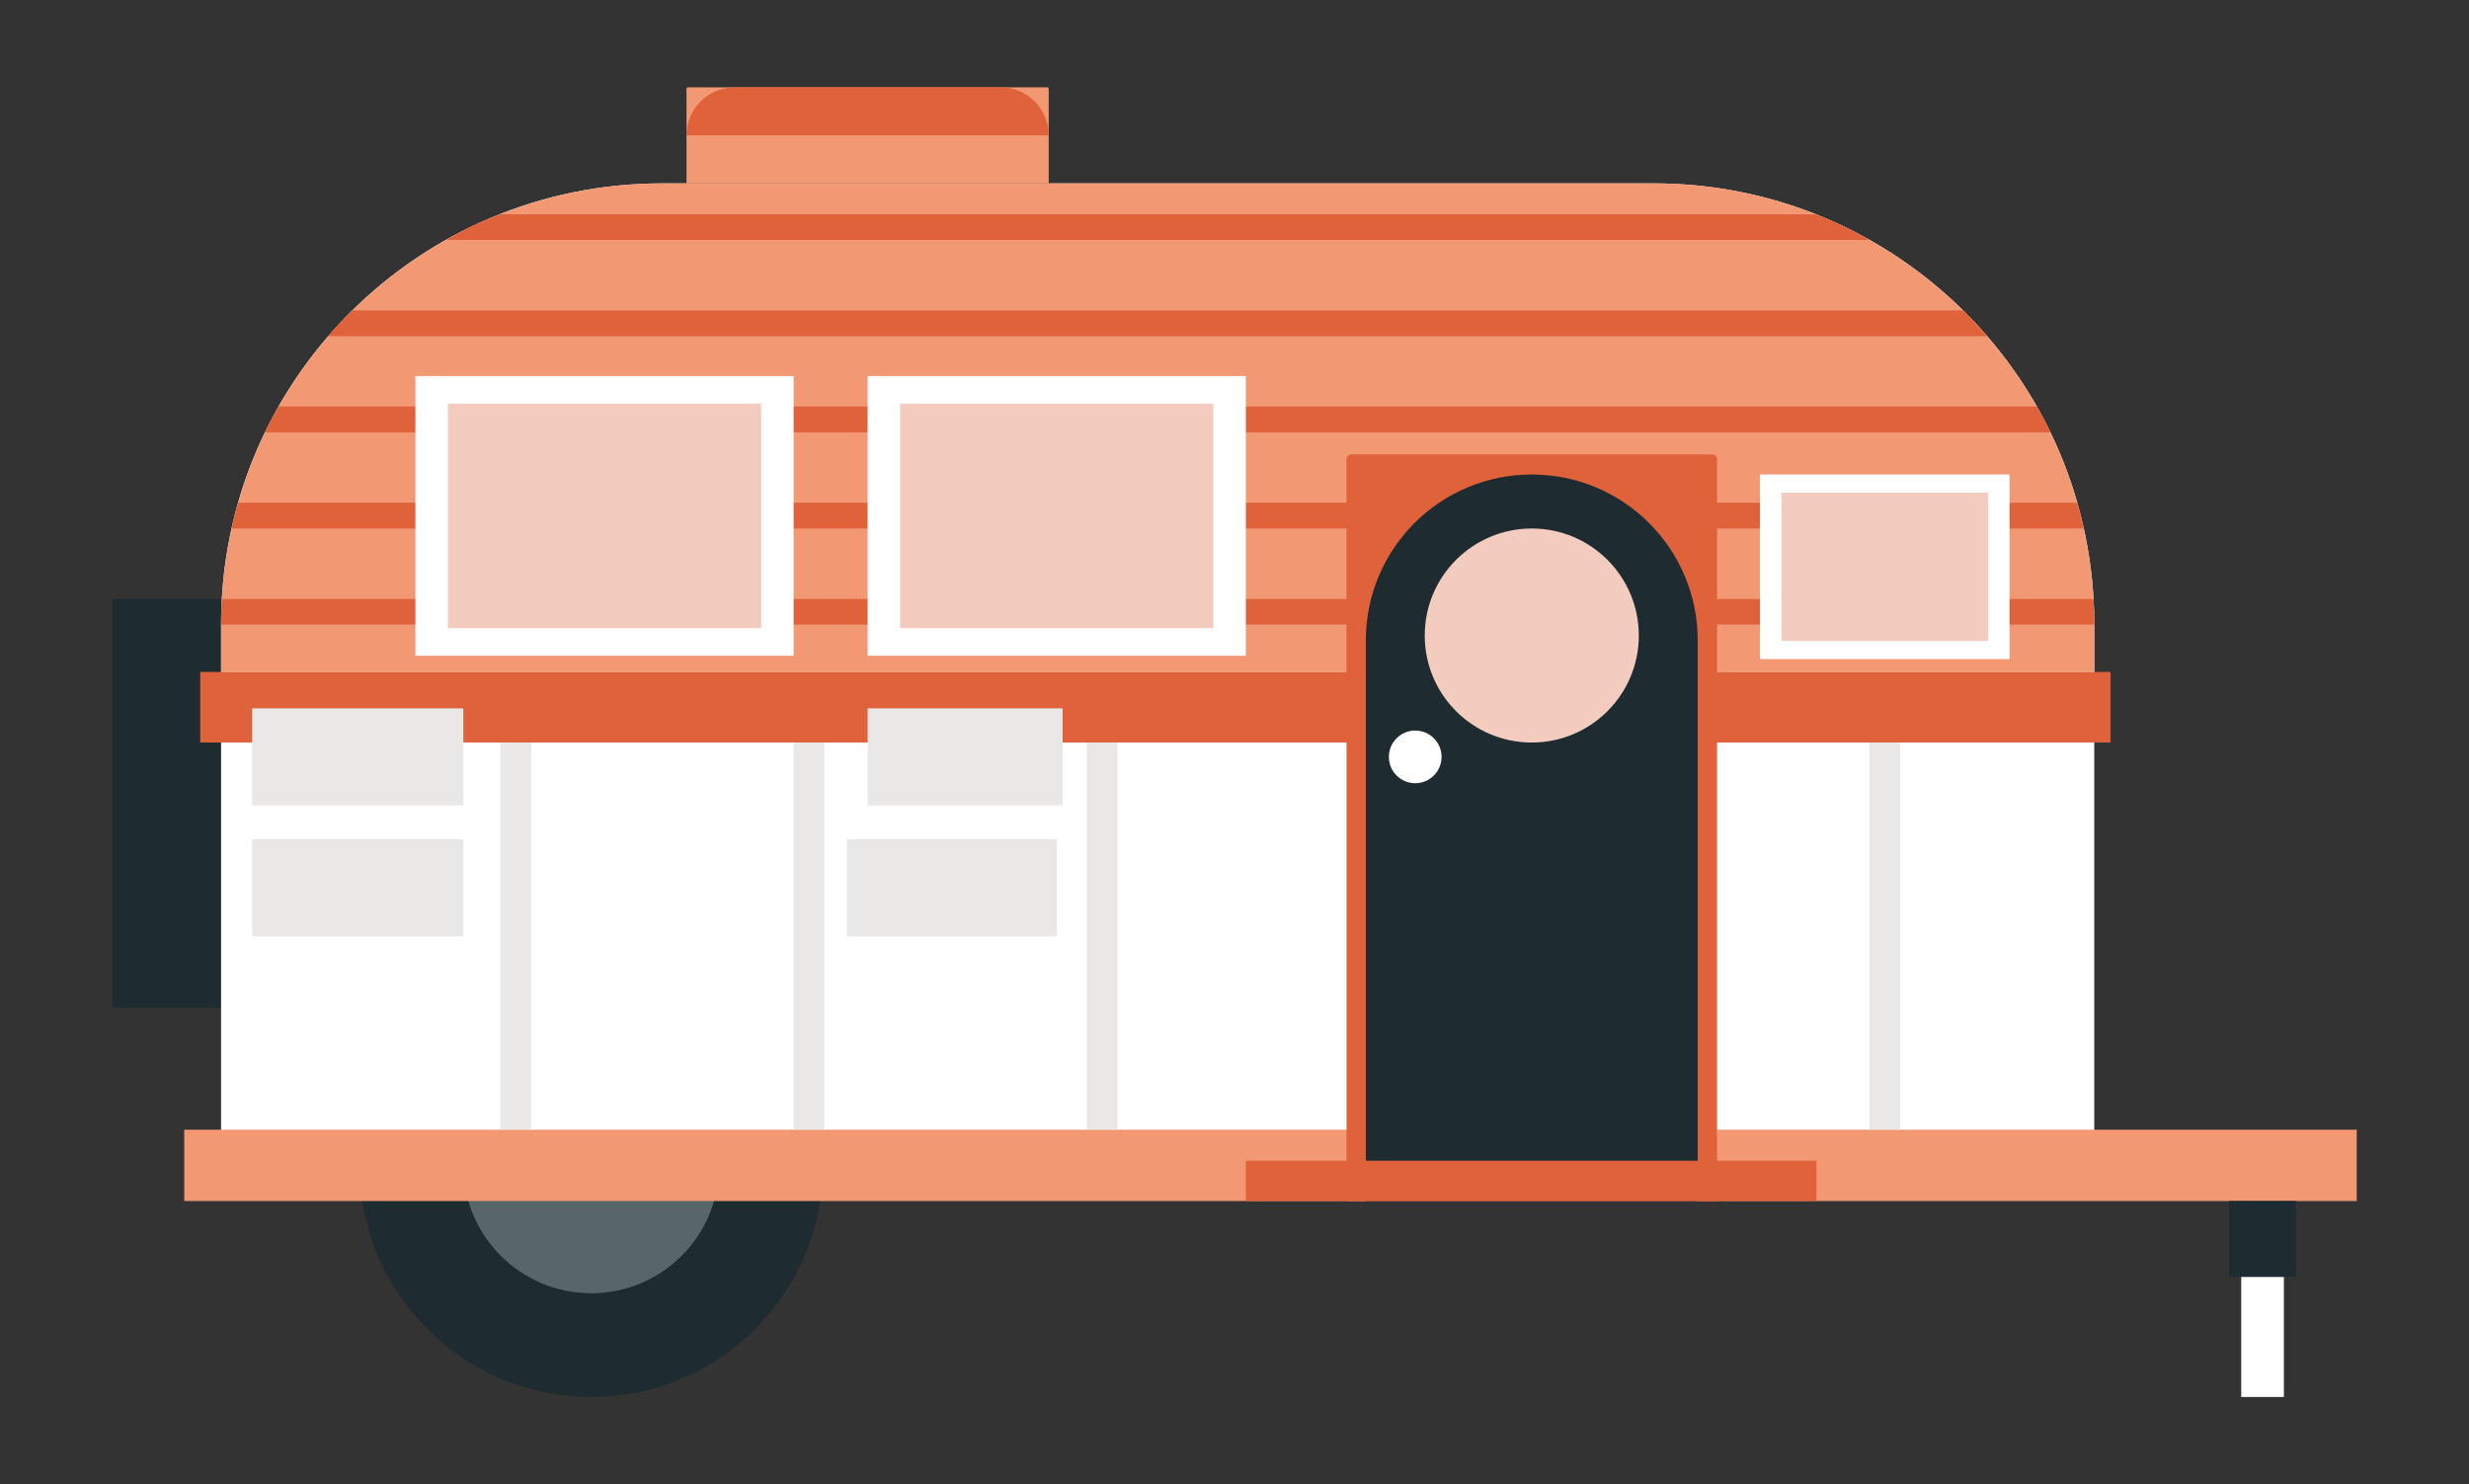 <?xml version="1.0" encoding="UTF-8"?>
<svg id="Layer_1" data-name="Layer 1" xmlns="http://www.w3.org/2000/svg" viewBox="0 0 4388.52 2638.98">
  <rect x="0" y="0" width="4388.52" height="2638.98" fill="#333333" stroke="none"/>
  <defs>
    <style>
      .cls-1 {
        fill: #e0623a;
      }

      .cls-1, .cls-2, .cls-3, .cls-4, .cls-5, .cls-6, .cls-7 {
        stroke-width: 0px;
      }

      .cls-2 {
        fill: #f3ccbf;
      }

      .cls-3 {
        fill: #f29973;
      }

      .cls-4 {
        fill: #fff;
      }

      .cls-5 {
        fill: #1e2b30;
      }

      .cls-6 {
        fill: #e9e8e7;
      }

      .cls-7 {
        fill: #586569;
      }
    </style>
  </defs>
  <g>
    <path class="cls-5" d="m203.57,1064.93h244.64v726.72h-244.64c-2.22,0-4.03-1.8-4.03-4.03v-718.66c0-2.22,1.8-4.03,4.03-4.03Z"/>
    <g>
      <circle class="cls-5" cx="1050.87" cy="2071.89" r="411.76" transform="translate(-1157.25 1349.92) rotate(-45)"/>
      <path class="cls-7" d="m1278.19,2071.89c0,125.55-101.78,227.33-227.32,227.33s-227.33-101.78-227.33-227.33,101.78-227.33,227.33-227.33,227.32,101.78,227.32,227.33Z"/>
    </g>
    <path class="cls-4" d="m3722.44,1109.75v953.89H392.94v-953.89c0-432.86,350.88-783.73,783.73-783.73h1762.4c432.86,0,783.37,350.88,783.37,783.73Z"/>
    <rect class="cls-3" x="327.45" y="2008.5" width="3861.54" height="126.77"/>
    <path class="cls-3" d="m3722.44,1109.75v84.9H392.94v-84.9c0-14.94.36-29.88,1.46-44.82,2.19-42.63,8.02-84.53,17.49-125.34,2.91-15.3,6.92-30.61,11.66-45.91,12.02-43.36,28.06-84.9,47.37-124.97,7.29-15.67,15.67-30.97,24.41-45.91,25.14-44.45,54.65-86.35,88.17-124.97,13.48-16.03,28.06-31.33,42.99-45.91,49.55-49.19,105.3-91.45,166.51-125.34,30.61-17.49,62.31-32.79,95.46-45.54,89.27-35.71,186.55-55.02,288.21-55.02h1762.4c101.66,0,198.94,19.31,288.21,55.02,33.16,12.75,64.86,28.06,95.46,45.54,61.21,34.25,117.32,76.52,166.51,125.34,14.94,14.94,29.51,30.24,42.63,45.91,33.89,38.62,63.4,80.52,88.54,124.97,8.74,14.94,16.76,30.24,24.05,45.91,19.68,40.08,35.71,81.62,47.37,124.97,4.74,15.3,8.74,30.61,11.66,45.91,9.47,40.81,15.3,82.71,17.49,125.34,1.09,14.94,1.46,29.88,1.46,44.82Z"/>
    <rect class="cls-1" x="355.9" y="1194.64" width="3395.49" height="125.5"/>
    <g>
      <path class="cls-1" d="m3722.44,1109.75v.73H392.94v-.73c0-14.94.36-29.88,1.46-44.82h3326.58c1.09,14.94,1.46,29.88,1.46,44.82Z"/>
      <path class="cls-1" d="m3703.49,939.59H411.88c2.91-15.3,6.92-30.61,11.66-45.91h3268.29c4.74,15.3,8.74,30.61,11.66,45.91Z"/>
      <path class="cls-1" d="m3644.46,768.71H470.91c7.29-15.67,15.67-30.97,24.41-45.91h3125.09c8.74,14.94,16.76,30.24,24.05,45.91Z"/>
      <path class="cls-1" d="m3531.88,597.83H583.5c13.48-16.03,28.06-31.33,42.99-45.91h2862.76c14.94,14.94,29.51,30.24,42.63,45.91Z"/>
      <path class="cls-1" d="m3322.74,426.58H793c30.61-17.49,62.31-32.79,95.46-45.54h2338.81c33.16,12.75,64.86,28.06,95.46,45.54Z"/>
    </g>
    <path class="cls-1" d="m2402.02,807.84h641.25c4.79,0,8.67,3.89,8.67,8.67v1318.76h-658.59V816.51c0-4.79,3.89-8.67,8.67-8.67Z"/>
    <path class="cls-5" d="m2722.65,843.62h0c-162.9,0-294.96,132.06-294.96,294.96v996.68h589.92v-996.68c0-162.9-132.06-294.96-294.96-294.96Z"/>
    <rect class="cls-5" x="3962.03" y="2135.27" width="119.06" height="135.04"/>
    <rect class="cls-4" x="3983.63" y="2270.31" width="75.85" height="213.34"/>
    <circle class="cls-2" cx="2722.65" cy="1129.88" r="190.26"/>
    <path class="cls-3" d="m1222.55,155.33h639.14c1.29,0,2.34,1.05,2.34,2.34v168.34h-643.82v-168.34c0-1.29,1.05-2.34,2.34-2.34Z"/>
    <path class="cls-1" d="m1778.69,155.33h-473.14c-47.13,0-85.34,38.21-85.34,85.34h643.82c0-47.13-38.21-85.34-85.34-85.34Z"/>
    <rect class="cls-1" x="2214.4" y="2063.64" width="1014.25" height="71.63"/>
    <rect class="cls-6" x="889.57" y="1320.14" width="54.64" height="688.36"/>
    <rect class="cls-6" x="1410.63" y="1320.14" width="54.63" height="688.36"/>
    <rect class="cls-6" x="1931.68" y="1320.14" width="54.64" height="688.36"/>
    <rect class="cls-6" x="3322.74" y="1320.14" width="54.63" height="688.36"/>
    <g>
      <rect class="cls-4" x="738.35" y="668.6" width="672.28" height="497.21"/>
      <rect class="cls-2" x="796.09" y="717.52" width="556.8" height="399.36"/>
    </g>
    <g>
      <rect class="cls-4" x="1542.12" y="668.6" width="672.28" height="497.21"/>
      <rect class="cls-2" x="1599.86" y="717.52" width="556.8" height="399.36"/>
    </g>
    <g>
      <rect class="cls-4" x="3128.19" y="843.62" width="443.72" height="328.17"/>
      <rect class="cls-2" x="3166.3" y="875.91" width="367.5" height="263.59"/>
    </g>
  </g>
  <path class="cls-4" d="m2562.3,1345.66c0,25.85-20.96,46.82-46.82,46.82s-46.82-20.96-46.82-46.82,20.96-46.82,46.82-46.82,46.82,20.96,46.82,46.82Z"/>
  <rect class="cls-6" x="1505.25" y="1491.99" width="373.01" height="172.57"/>
  <rect class="cls-6" x="1542.12" y="1259.37" width="346.63" height="172.57"/>
  <rect class="cls-6" x="448.2" y="1491.99" width="375.34" height="172.57"/>
  <rect class="cls-6" x="448.2" y="1259.37" width="375.34" height="172.57"/>
</svg>